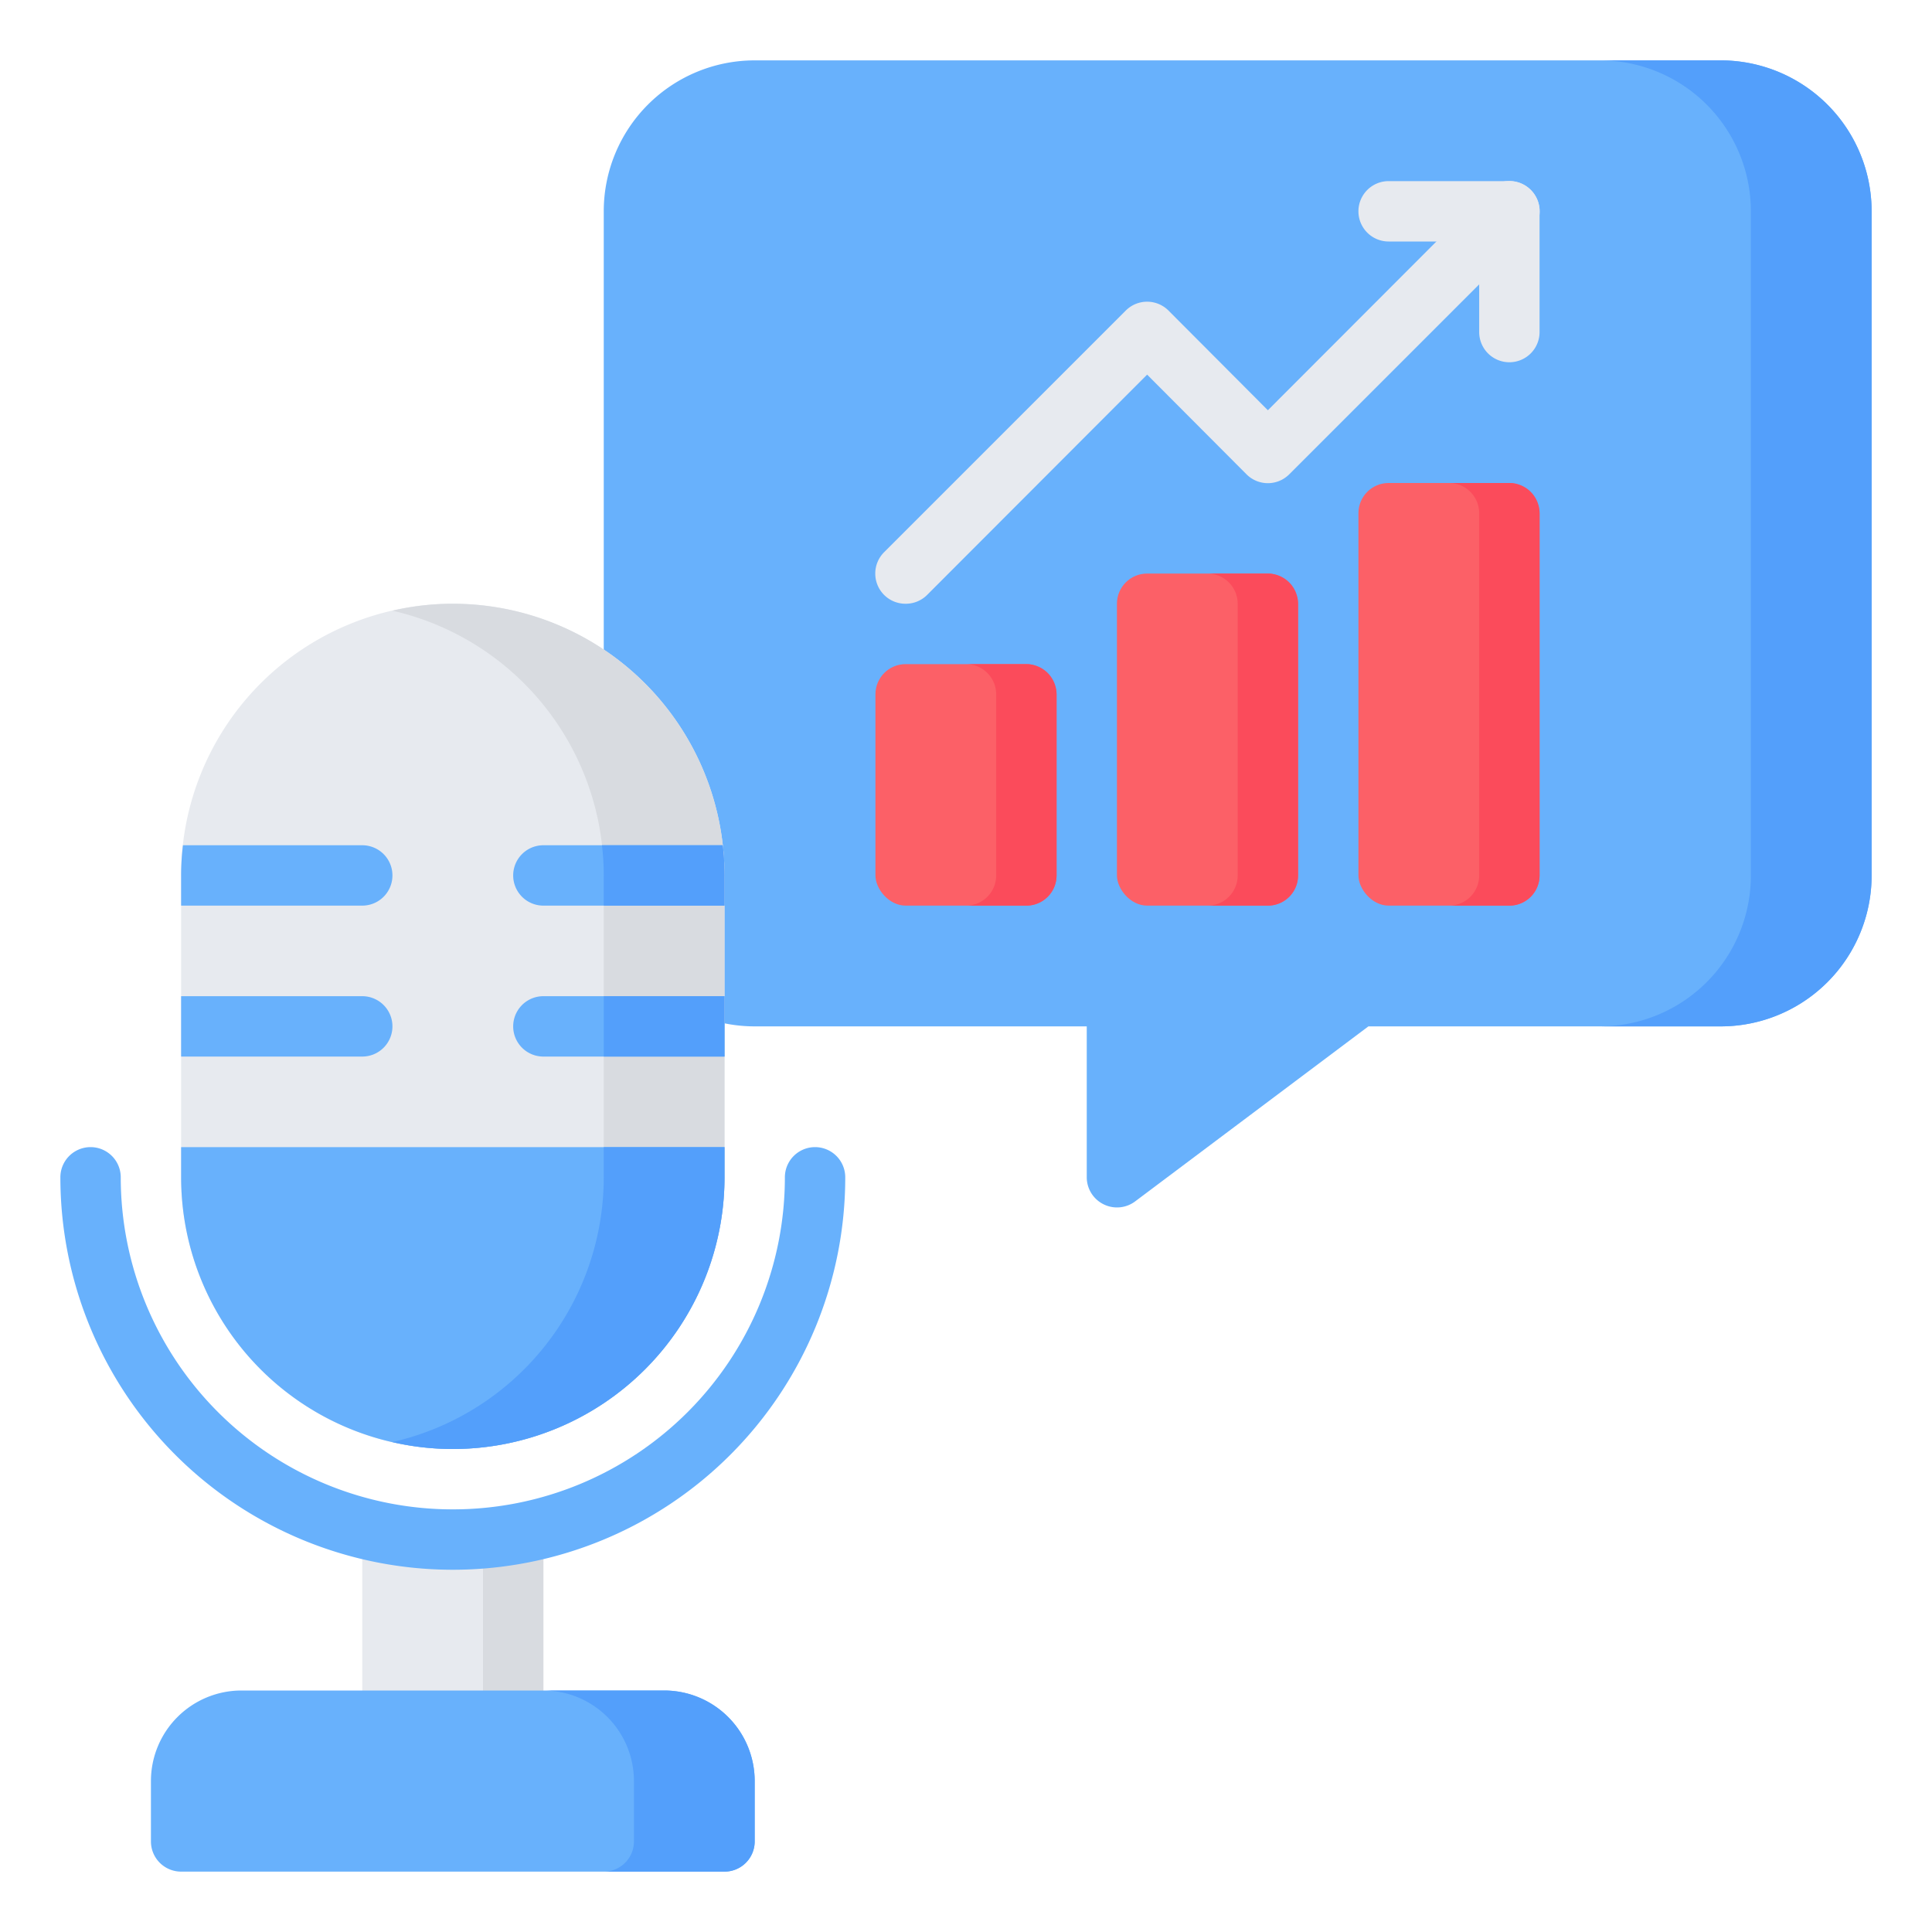 <svg height="512" viewBox="0 0 64 64" width="512" xmlns="http://www.w3.org/2000/svg"><g id="_11-Business" data-name="11-Business"><path d="m57 2h-32a5 5 0 0 0 -5 5v22a5 5 0 0 0 5 5h11v5a1 1 0 0 0 .55.89 1 1 0 0 0 1.05-.09l7.73-5.8h11.67a5 5 0 0 0 5-5v-22a5 5 0 0 0 -5-5z" fill="#68b1fc"/><path d="m15 20a9 9 0 0 0 -9 9v10a9 9 0 0 0 18 0v-10a9 9 0 0 0 -9-9z" fill="#e7eaef"/><path d="m15 20a8.76 8.76 0 0 0 -2 .23 9 9 0 0 1 7 8.77v10a9 9 0 0 1 -7 8.77 8.76 8.76 0 0 0 2 .23 9 9 0 0 0 9-9v-10a9 9 0 0 0 -9-9z" fill="#d8dbe0"/><rect fill="#e7eaef" height="8" rx="1" width="6" x="12" y="50"/><path d="m17 50h-2a1 1 0 0 1 1 1v6a1 1 0 0 1 -1 1h2a1 1 0 0 0 1-1v-6a1 1 0 0 0 -1-1z" fill="#d8dbe0"/><g fill="#68b1fc"><path d="m6 38v1a9 9 0 0 0 18 0v-1z"/><path d="m13 34a1 1 0 0 1 -1 1h-6v-2h6a1 1 0 0 1 1 1z"/><path d="m13 29a1 1 0 0 1 -1 1h-6v-1a8.26 8.26 0 0 1 .06-1h5.94a1 1 0 0 1 1 1z"/><path d="m24 33v2h-6a1 1 0 0 1 0-2z"/><path d="m24 29v1h-6a1 1 0 0 1 0-2h5.94a8.26 8.26 0 0 1 .06 1z"/></g><path d="m20 33h4v2h-4z" fill="#539ffb"/><path d="m24 29v1h-4v-1a8.26 8.26 0 0 0 -.06-1h4a8.26 8.26 0 0 1 .06 1z" fill="#539ffb"/><path d="m22 56h-14a3 3 0 0 0 -3 3v2a1 1 0 0 0 1 1h18a1 1 0 0 0 1-1v-2a3 3 0 0 0 -3-3z" fill="#68b1fc"/><path d="m22 56h-4a3 3 0 0 1 3 3v2a1 1 0 0 1 -1 1h4a1 1 0 0 0 1-1v-2a3 3 0 0 0 -3-3z" fill="#539ffb"/><path d="m15 52a13 13 0 0 1 -13-13 1 1 0 0 1 2 0 11 11 0 0 0 22 0 1 1 0 0 1 2 0 13 13 0 0 1 -13 13z" fill="#68b1fc"/><path d="m20 38v1a9 9 0 0 1 -7 8.77 8.76 8.76 0 0 0 2 .23 9 9 0 0 0 9-9v-1z" fill="#539ffb"/><path d="m62 7v22a5 5 0 0 1 -5 5h-4a5 5 0 0 0 5-5v-22a5 5 0 0 0 -5-5h4a5 5 0 0 1 5 5z" fill="#539ffb"/><rect fill="#fc6067" height="8" rx="1" width="6" x="29" y="22"/><path d="m34 22h-2a1 1 0 0 1 1 1v6a1 1 0 0 1 -1 1h2a1 1 0 0 0 1-1v-6a1 1 0 0 0 -1-1z" fill="#fb4b5b"/><rect fill="#fc6067" height="11" rx="1" width="6" x="37" y="19"/><path d="m42 19h-2a1 1 0 0 1 1 1v9a1 1 0 0 1 -1 1h2a1 1 0 0 0 1-1v-9a1 1 0 0 0 -1-1z" fill="#fb4b5b"/><rect fill="#fc6067" height="14" rx="1" width="6" x="45" y="16"/><path d="m50 16h-2a1 1 0 0 1 1 1v12a1 1 0 0 1 -1 1h2a1 1 0 0 0 1-1v-12a1 1 0 0 0 -1-1z" fill="#fb4b5b"/><path d="m50 12a1 1 0 0 1 -1-1v-3h-3a1 1 0 0 1 0-2h4a1 1 0 0 1 1 1v4a1 1 0 0 1 -1 1z" fill="#e7eaef"/><path d="m30 20a1 1 0 0 1 -.71-.29 1 1 0 0 1 0-1.42l8-8a1 1 0 0 1 1.42 0l3.29 3.3 7.29-7.3a1 1 0 1 1 1.42 1.42l-8 8a1 1 0 0 1 -1.42 0l-3.29-3.3-7.29 7.3a1 1 0 0 1 -.71.29z" fill="#e7eaef"/></g></svg>